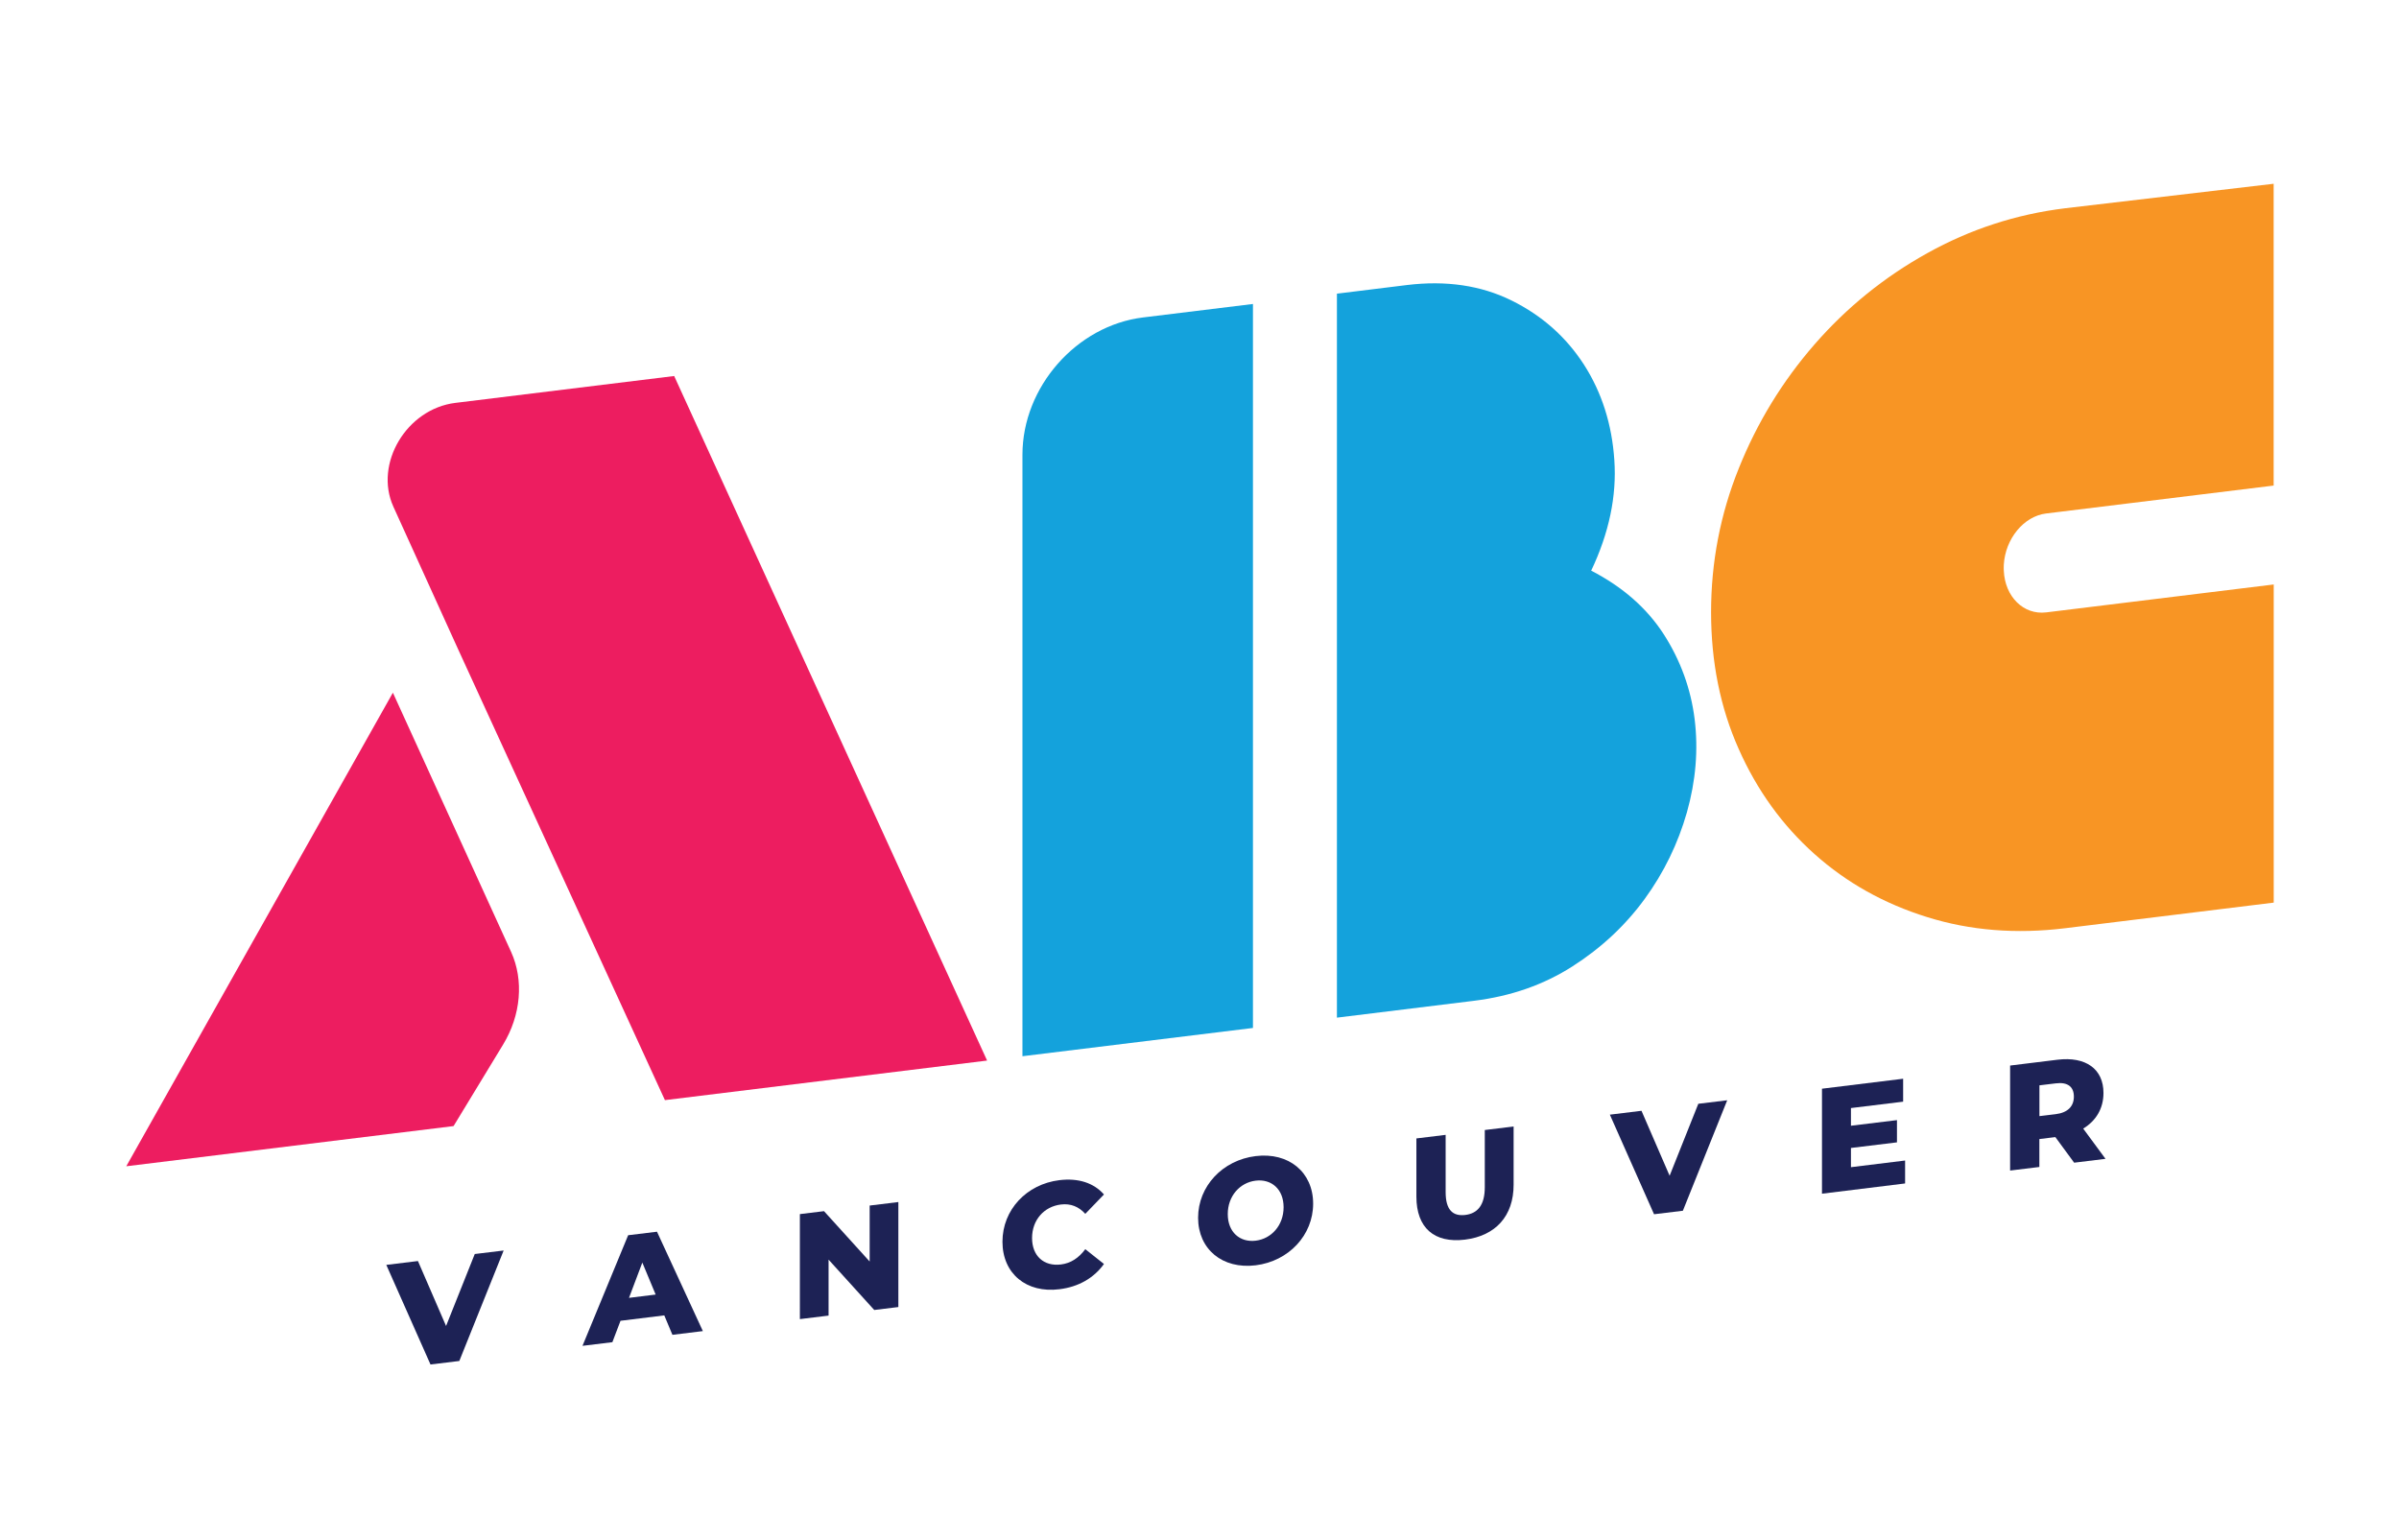 <svg xmlns="http://www.w3.org/2000/svg" xmlns:xlink="http://www.w3.org/1999/xlink" id="Layer_1" x="0px" y="0px" viewBox="0 0 342 219.6" style="enable-background:new 0 0 342 219.6;" xml:space="preserve"><style type="text/css">	.st0{fill:#1D2255;}	.st1{opacity:0.05;}	.st2{fill:#FFFFFF;}	.st3{fill:#E01960;}	.st4{fill:#E67725;}	.st5{fill:#5CBA47;}	.st6{fill:#F89524;}	.st7{fill:#06A2DC;}	.st8{fill:#14A2DC;}	.st9{fill:#242964;}	.st10{fill:#0B93CF;}	.st11{fill:#BB1E73;}	.st12{fill:#F99F23;}	.st13{fill:#1E2A5B;}	.st14{fill:#121A42;}	.st15{fill:#EE1C49;}	.st16{fill:#29AAE2;}	.st17{fill:#E01D53;}	.st18{fill:#F9A12E;}	.st19{fill:#ED1C53;}	.st20{fill:#ED1D60;}	.st21{fill:#EE1D4E;}	.st22{fill:#EE2234;}	.st23{fill:#2795D2;}	.st24{opacity:0.1;}	.st25{fill:#EC2061;}	.st26{fill:#231F20;stroke:#4D4D4E;stroke-width:0.5;stroke-miterlimit:10;}	.st27{clip-path:url(#SVGID_00000127752428932999910130000004821581812517806992_);}			.st28{clip-path:url(#SVGID_00000127752428932999910130000004821581812517806992_);fill:none;stroke:#000000;stroke-width:0.5;stroke-dasharray:2,2;}	.st29{clip-path:url(#SVGID_00000088117717657451239380000015164267772625542070_);}	.st30{clip-path:url(#SVGID_00000088117717657451239380000015164267772625542070_);fill:#FFFFFF;}	.st31{clip-path:url(#SVGID_00000011731352491898340500000012775322380996815036_);fill:none;stroke:#000000;}	.st32{clip-path:url(#SVGID_00000106128859847853887620000017411545997159554472_);}			.st33{clip-path:url(#SVGID_00000106128859847853887620000017411545997159554472_);fill:none;stroke:#000000;stroke-width:0.5;stroke-dasharray:2,2;}	.st34{clip-path:url(#SVGID_00000044160463834561678780000010549188019627318146_);}	.st35{clip-path:url(#SVGID_00000044160463834561678780000010549188019627318146_);fill:#FFFFFF;}	.st36{clip-path:url(#SVGID_00000055707477484703750040000006586837164683755162_);fill:none;stroke:#000000;}	.st37{opacity:0.5;fill:#ED1D60;}	.st38{opacity:0.5;fill:#14A2DC;}	.st39{opacity:0.5;fill:#F89524;}</style><path class="st20" d="M96.11,53.61l-31.19,3.83c-6.95,0.85-11.62,8.67-8.84,14.8l9.22,20.31l29.49,64.3l45.93-5.64L96.11,53.61z"></path><path class="st20" d="M71.72,148.93l-7.06,11.62L18,166.28l38.01-67.52l16.85,36.95C74.7,139.75,74.27,144.74,71.72,148.93z"></path><path class="st8" d="M241.59,102.56c-0.54-4.35-2.01-8.39-4.4-12.12c-2.4-3.72-5.84-6.75-10.35-9.08c2.55-5.38,3.65-10.63,3.3-15.75 c-0.34-5.12-1.79-9.66-4.33-13.62c-2.55-3.95-5.99-7.01-10.35-9.16c-4.35-2.14-9.32-2.87-14.89-2.19l-9.98,1.23l0,103.22l19.52-2.4 c5.29-0.65,9.98-2.29,14.09-4.93c4.11-2.63,7.53-5.84,10.27-9.6c2.74-3.76,4.74-7.88,6.02-12.36 C241.75,111.32,242.12,106.91,241.59,102.56z"></path><path class="st8" d="M178.62,43.34l0,103.22l-32.86,4.03l0-85.77c0-9.64,7.7-18.4,17.19-19.56L178.62,43.34z"></path><path class="st6" d="M324.13,26.2l0,43.03l-32.44,3.98c-3.19,0.39-5.81,3.61-6.03,7.3c-0.01,0.16-0.01,0.33-0.01,0.49 c0,0.12,0,0.24,0.01,0.36c0.16,3.71,2.81,6.34,6.04,5.95l32.44-3.98l0,45.36l-29.73,3.65c-7,0.86-13.56,0.33-19.69-1.59 c-6.13-1.91-11.48-4.9-16.05-8.99c-4.57-4.08-8.18-9.07-10.8-14.97c-2.63-5.9-3.94-12.4-3.94-19.51c0-7.11,1.31-13.94,3.94-20.48 c2.62-6.54,6.23-12.44,10.8-17.69c4.57-5.25,9.92-9.59,16.05-13c6.13-3.42,12.69-5.56,19.69-6.42L324.13,26.2z"></path><g>	<path class="st0" d="M71.8,178.29l-6.32,15.75l-4.11,0.5l-6.3-14.2l4.51-0.55l4.01,9.26l4.09-10.26L71.8,178.29z"></path>	<path class="st0" d="M94.7,187.54l-6.24,0.77l-1.16,3.05l-4.26,0.52l6.51-15.77l4.11-0.5l6.54,14.17l-4.34,0.53L94.7,187.54z   M93.47,184.57l-1.9-4.56l-1.9,5.03L93.47,184.57z"></path>	<path class="st0" d="M128.07,171.38v14.97l-3.44,0.42l-6.51-7.18v7.98l-4.09,0.5V173.1l3.44-0.42l6.51,7.18v-7.98L128.07,171.38z"></path>	<path class="st0" d="M142.91,177.04c0-4.56,3.44-8.21,8.12-8.78c2.72-0.33,4.91,0.4,6.35,2.04l-2.66,2.76  c-0.93-1.02-2.07-1.5-3.48-1.33c-2.42,0.3-4.11,2.22-4.11,4.78s1.69,4.07,4.11,3.77c1.41-0.17,2.55-0.93,3.48-2.18l2.66,2.11  c-1.43,2-3.63,3.27-6.35,3.6C146.35,184.41,142.91,181.6,142.91,177.04z"></path>	<path class="st0" d="M170.8,173.62c0-4.49,3.48-8.21,8.2-8.79s8.2,2.29,8.2,6.78s-3.48,8.21-8.2,8.79S170.8,178.11,170.8,173.62z   M182.99,172.12c0-2.59-1.75-4.06-3.98-3.79c-2.24,0.27-3.98,2.18-3.98,4.77c0,2.59,1.75,4.06,3.98,3.79  C181.24,176.62,182.99,174.71,182.99,172.12z"></path>	<path class="st0" d="M201.92,170.61v-8.3l4.17-0.51v8.17c0,2.57,1.05,3.46,2.8,3.25c1.73-0.21,2.78-1.37,2.78-3.94v-8.17l4.11-0.5  v8.3c0,4.47-2.57,7.29-6.94,7.83C204.49,177.27,201.92,175.08,201.92,170.61z"></path>	<path class="st0" d="M246.23,156.87l-6.32,15.75l-4.11,0.5l-6.3-14.2l4.51-0.55l4.01,9.26l4.09-10.26L246.23,156.87z"></path>	<path class="st0" d="M271.59,165.46v3.27l-11.85,1.46v-14.97l11.57-1.42v3.27l-7.44,0.91v2.52l6.56-0.8v3.17l-6.56,0.8v2.74  L271.59,165.46z"></path>	<path class="st0" d="M293.01,162.12l-2.28,0.28v3.98l-4.17,0.51v-14.97l6.75-0.83c4.03-0.49,6.56,1.31,6.56,4.74  c0,2.2-1.05,3.96-2.89,5.08l3.18,4.31l-4.47,0.55L293.01,162.12z M293.06,154.46l-2.32,0.28v4.39l2.32-0.28  c1.73-0.21,2.59-1.13,2.59-2.5C295.65,154.95,294.78,154.24,293.06,154.46z"></path></g></svg>